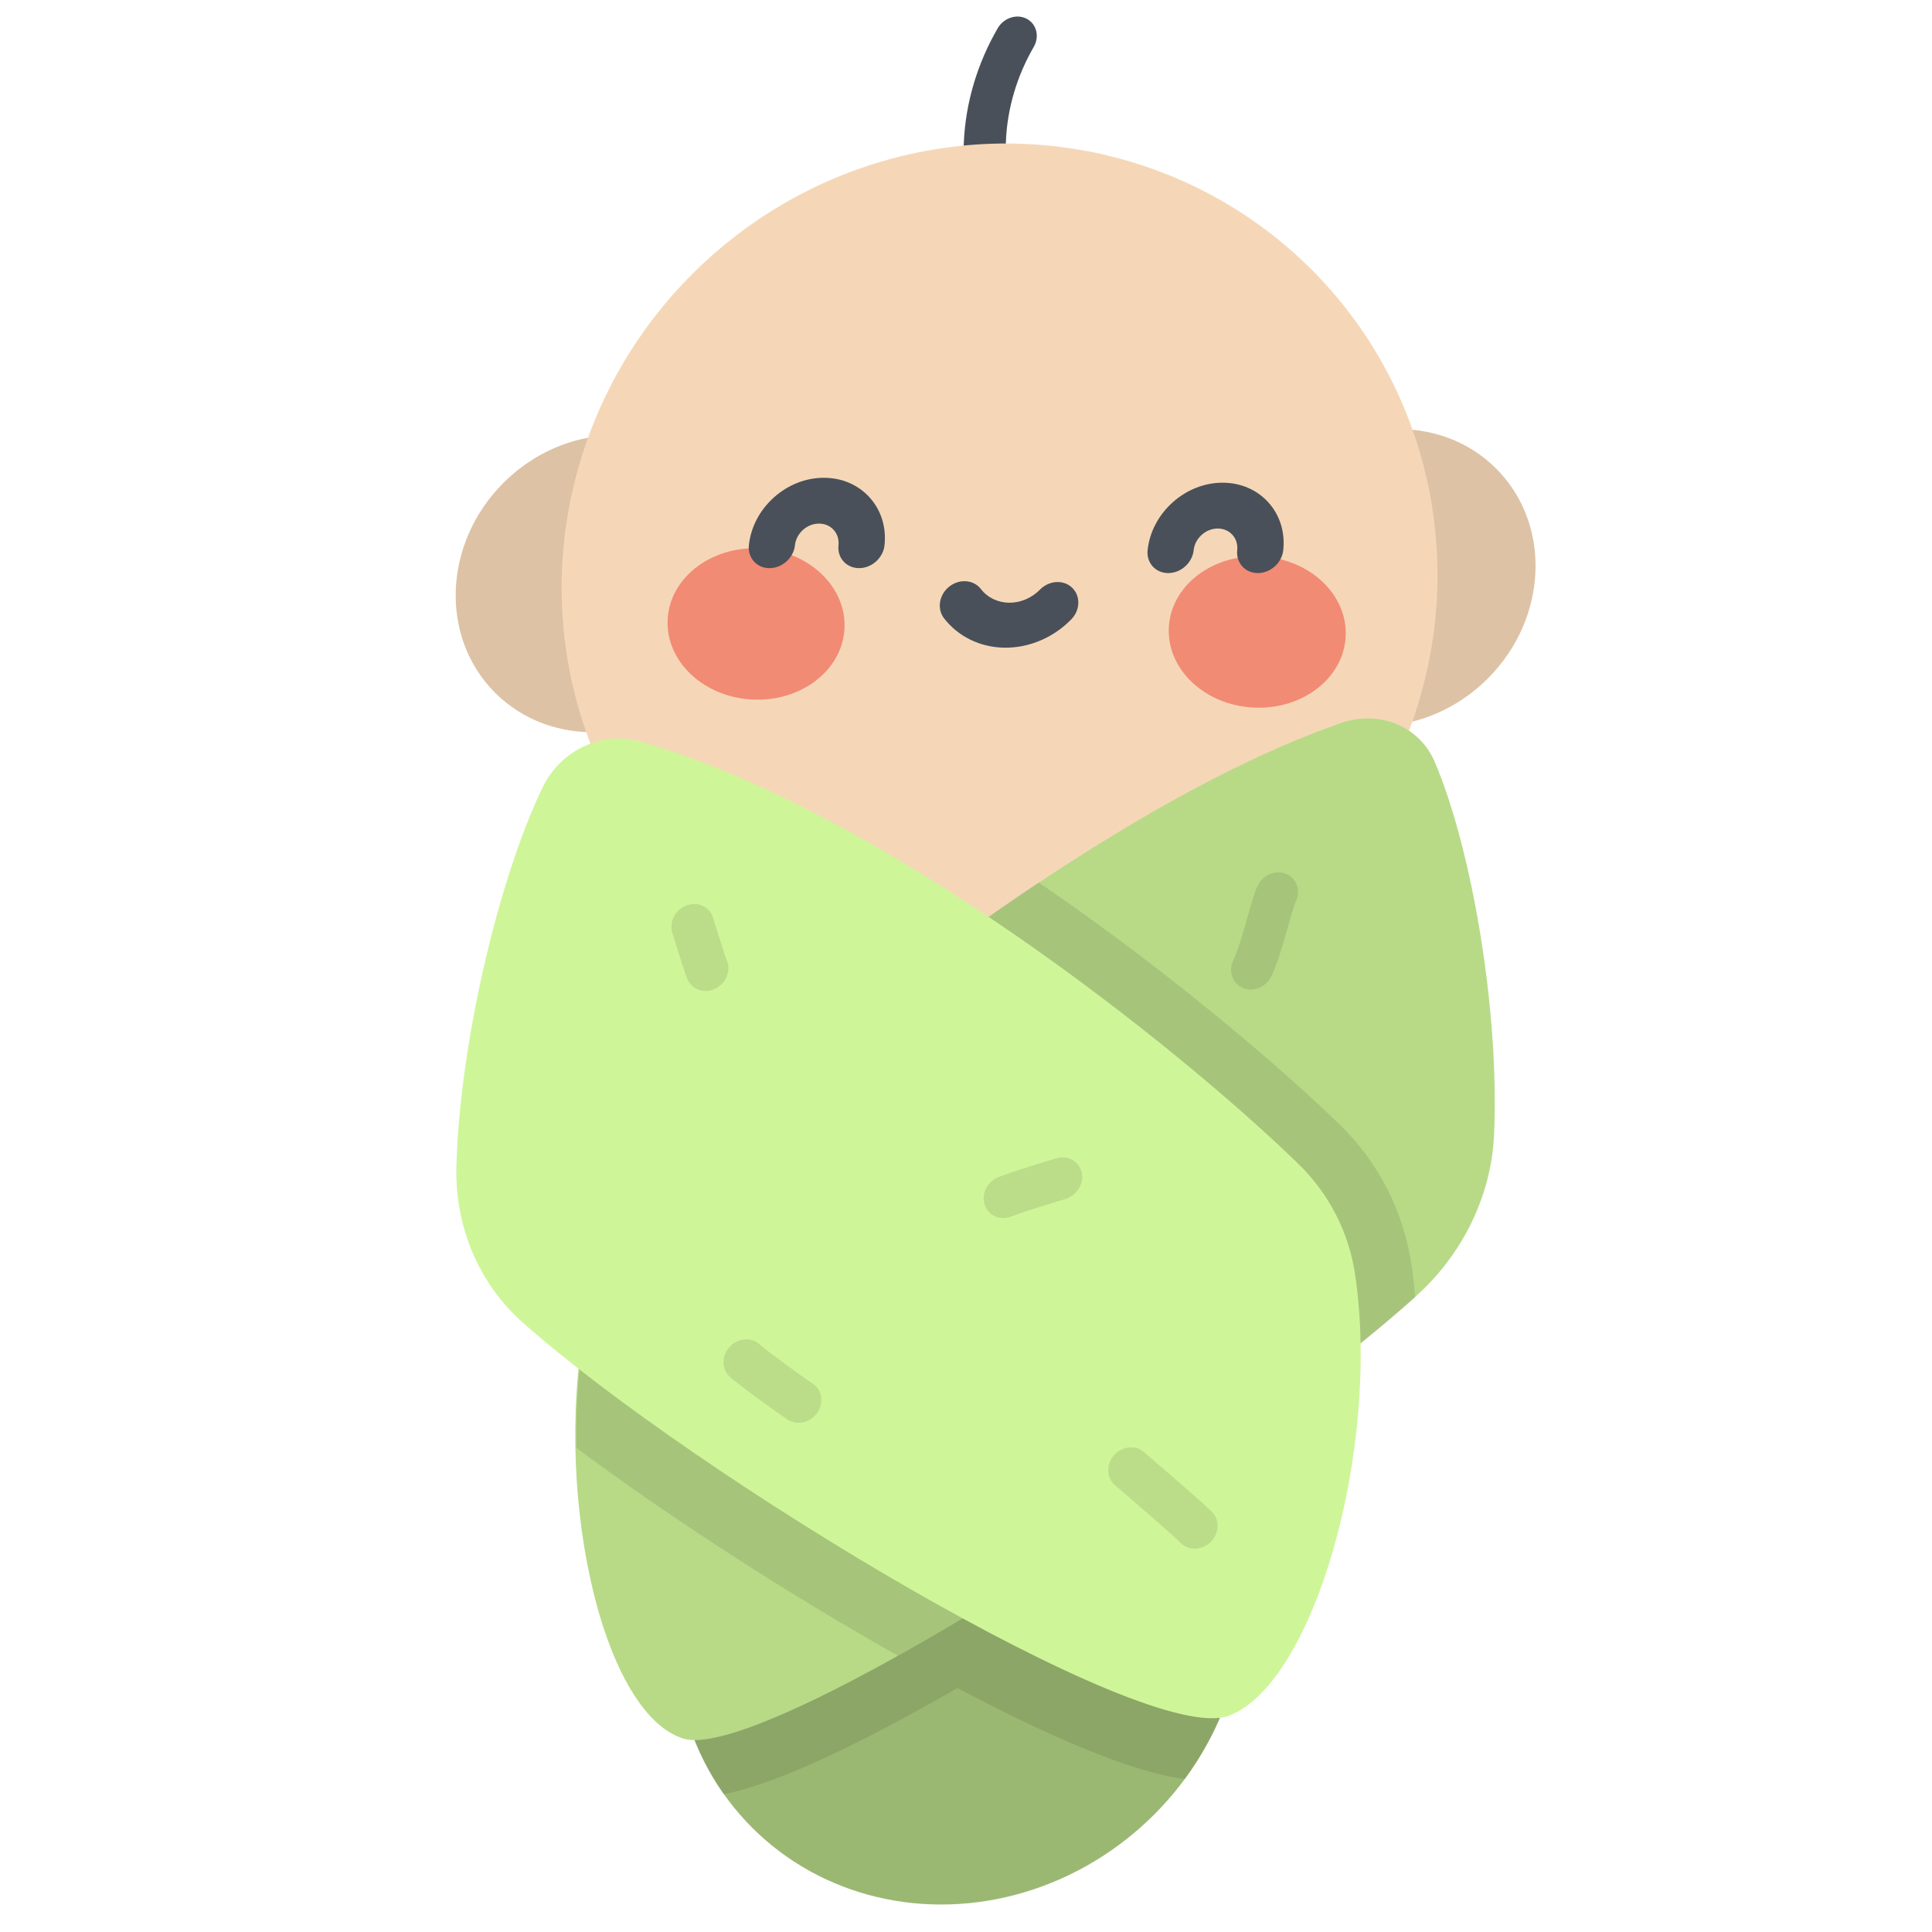 <?xml version="1.0" encoding="UTF-8"?>
<svg width="600px" height="600px" viewBox="0 0 600 600" version="1.1" xmlns="http://www.w3.org/2000/svg" xmlns:xlink="http://www.w3.org/1999/xlink">
    <!-- Generator: Sketch 50.2 (55047) - http://www.bohemiancoding.com/sketch -->
    <title>knallis</title>
    <desc>Created with Sketch.</desc>
    <defs></defs>
    <g id="knallis" stroke="none" stroke-width="1" fill="none" fill-rule="evenodd">
        <g id="Baby" transform="translate(303, 307.5) rotate(-45) translate(-303, -307.5) translate(70, 87)">
            <g id="Head" transform="translate(169.415, 0.396)">
                <path d="M239.968,53.041 C238.222,53.041 236.476,52.431 235.144,51.209 C232.479,48.764 232.479,44.803 235.144,42.359 L247.171,31.328 C256.18,23.066 267.41,16.975 279.645,13.716 C283.265,12.75 287.05,14.662 288.1,17.98 C289.151,21.3 287.07,24.771 283.45,25.735 C273.417,28.408 264.209,33.401 256.821,40.178 L244.793,51.209 C243.461,52.43 241.714,53.041 239.968,53.041 Z" id="Hair" fill="#495059" fill-rule="nonzero"></path>
                <g id="Ears" transform="translate(22.585, 4.604)" fill-rule="nonzero">
                    <ellipse id="Oval" fill="#F5D7B7" cx="48.709" cy="44.668" rx="47.933" ry="44.263"></ellipse>
                    <ellipse id="Oval" fill="#000000" opacity="0.1" cx="48.709" cy="44.668" rx="47.933" ry="44.263"></ellipse>
                    <ellipse id="Oval" fill="#F5D7B7" cx="221.896" cy="215.262" rx="47.933" ry="44.263"></ellipse>
                    <ellipse id="Oval" fill="#000000" opacity="0.1" cx="221.896" cy="215.262" rx="47.933" ry="44.263"></ellipse>
                </g>
                <ellipse id="Oval" fill="#F5D7B7" fill-rule="nonzero" cx="158.585" cy="135.604" rx="137" ry="135"></ellipse>
                <g id="Face" transform="translate(125.585, 143.604) rotate(3) translate(-125.585, -143.604) translate(7.585, 9.604)" fill-rule="nonzero">
                    <path d="M157.31,148 C150.086,148 143.133,145.38 137.995,140.671 C132.414,135.555 129.523,128.474 130.064,121.244 C130.341,117.551 133.837,114.759 137.859,115.016 C141.887,115.269 144.928,118.468 144.652,122.161 C144.401,125.525 145.743,128.817 148.334,131.192 C150.927,133.569 154.516,134.793 158.187,134.568 C162.213,134.328 165.706,137.102 165.983,140.794 C166.259,144.487 163.218,147.686 159.19,147.94 C158.561,147.98 157.935,148 157.31,148 Z" id="Shape" fill="#495059"></path>
                    <ellipse id="Oval" fill="#F28B74" transform="translate(85.5, 83.5) rotate(-45) translate(-85.5, -83.5) " cx="85.5" cy="83.5" rx="23.5" ry="27.5"></ellipse>
                    <ellipse id="Oval" fill="#F28B74" transform="translate(199.5, 189.5) rotate(135) translate(-199.5, -189.5) " cx="199.5" cy="189.5" rx="23.5" ry="27.5"></ellipse>
                    <path d="M126.199,94 C124.275,94 122.35,93.34 120.883,92.019 C117.946,89.375 117.946,85.091 120.883,82.449 C122.224,81.242 122.963,79.636 122.963,77.929 C122.963,76.22 122.224,74.615 120.883,73.407 C119.54,72.198 117.757,71.534 115.859,71.534 C113.961,71.534 112.178,72.198 110.836,73.407 C107.899,76.05 103.14,76.049 100.202,73.407 C97.266,70.765 97.266,66.48 100.202,63.837 C104.385,60.072 109.945,58 115.859,58 C121.774,58 127.335,60.072 131.516,63.837 C135.697,67.601 138,72.605 138,77.928 C138,83.249 135.697,88.254 131.515,92.018 C130.047,93.34 128.123,94 126.199,94 Z" id="Shape" fill="#495059"></path>
                    <path d="M217.199,178 C215.275,178 213.35,177.339 211.883,176.018 C208.946,173.374 208.946,169.089 211.883,166.446 C213.224,165.238 213.963,163.632 213.963,161.923 C213.963,160.215 213.224,158.608 211.883,157.401 C209.112,154.906 204.605,154.906 201.836,157.401 C198.899,160.043 194.138,160.043 191.202,157.401 C188.266,154.757 188.266,150.472 191.202,147.828 C199.835,140.057 213.881,140.057 222.515,147.828 C226.696,151.594 229,156.6 229,161.923 C229,167.247 226.697,172.253 222.515,176.018 C221.047,177.338 219.122,178 217.199,178 Z" id="Shape" fill="#495059"></path>
                </g>
            </g>
            <g id="Wrapping" transform="translate(0, 79)">
                <ellipse id="Oval" fill="#9BB872" fill-rule="nonzero" cx="91.178" cy="276.34" rx="91.178" ry="85.401"></ellipse>
                <path d="M155.629,336.788 C191.264,303.423 191.264,249.328 155.629,215.963 C119.993,182.598 62.215,182.598 26.58,215.963 C12.483,229.161 3.986,245.606 1.042,262.726 C8.47,267.672 18.849,272.466 32.915,277.559 C44.796,281.862 59.313,286.329 75.74,290.76 C80.473,306.141 85.244,319.733 89.839,330.856 C95.28,344.025 100.4,353.745 105.681,360.699 C123.967,357.941 141.532,349.986 155.629,336.788 Z" id="Shape" fill="#000000" fill-rule="nonzero" opacity="0.1"></path>
                <path d="M117.639,114.916 C173.401,115.538 299.425,127.888 371.978,163.12 C383.301,168.618 388.421,181.073 383.933,192.197 C372.553,220.401 342.523,262.074 315.035,287.144 C301.138,299.819 282.062,306.425 262.631,305.397 C185.95,301.341 16.762,265.111 4.436,241.632 C-8.084,217.783 31.247,156.419 78.261,126.018 C89.794,118.56 103.594,114.76 117.639,114.916 Z" id="Shape" fill="#CCF296" fill-rule="nonzero"></path>
                <path d="M117.639,114.916 C173.401,115.538 299.425,127.888 371.978,163.12 C383.301,168.618 388.421,181.073 383.933,192.197 C372.553,220.401 342.523,262.074 315.035,287.144 C301.138,299.819 282.062,306.425 262.631,305.397 C185.95,301.341 16.762,265.111 4.436,241.632 C-8.084,217.783 31.247,156.419 78.261,126.018 C89.794,118.56 103.594,114.76 117.639,114.916 Z" id="Shape" fill="#000000" fill-rule="nonzero" opacity="0.1"></path>
                <path d="M78.697,126.029 C66.647,133.827 55.105,143.664 44.807,154.379 C49.565,187.013 57.754,226.269 67.724,263.168 C68.404,265.687 69.089,268.166 69.776,270.621 C128.802,287.45 213.474,302.786 262.105,305.501 C264.191,303.006 266.195,300.483 268.099,297.934 C278.345,284.21 283.645,267.972 283.426,250.978 C283.136,228.393 279.928,181.802 270.498,131.697 C212.27,120.045 152.099,115.296 118.079,114.916 C104.032,114.761 90.231,118.565 78.697,126.029 Z" id="Shape" fill="#000000" fill-rule="nonzero" opacity="0.1"></path>
                <path d="M265.713,250.655 C265.044,198.558 251.741,80.816 213.794,13.031 C207.872,2.453 194.456,-2.331 182.475,1.862 C152.097,12.494 107.213,40.551 80.21,66.232 C66.558,79.216 59.443,97.038 60.55,115.192 C64.918,186.833 103.941,344.902 129.23,356.419 C154.917,368.117 221.012,331.37 253.756,287.446 C261.788,276.67 265.881,263.777 265.713,250.655 Z" id="Shape" fill="#CFF599" fill-rule="nonzero"></path>
                <g id="Fabric" opacity="0.1" transform="translate(93.783, 58.672)" fill="#000000" fill-rule="nonzero">
                    <path d="M10.313,140.969 C7.12,140.97 4.265,138.886 3.615,135.872 C3.033,133.173 0.312,116.66 0.312,113.459 C0.312,109.956 3.374,107.118 7.15,107.118 C10.915,107.118 13.968,109.939 13.988,113.426 C14.062,115.52 16.338,130.197 17.026,133.383 C17.767,136.817 15.366,140.159 11.663,140.846 C11.209,140.929 10.757,140.969 10.313,140.969 Z M13.988,113.459 L13.998,113.459 L13.988,113.459 Z" id="Shape"></path>
                    <path d="M84.741,25.734 C84.02,25.734 83.288,25.628 82.567,25.405 C78.984,24.297 77.054,20.688 78.248,17.365 C78.748,15.972 80.106,13.323 83.16,7.525 C84.005,5.921 84.803,4.406 85.092,3.813 C86.65,0.621 90.701,-0.795 94.142,0.65 C97.582,2.095 99.109,5.852 97.552,9.043 C97.179,9.807 96.416,11.256 95.449,13.092 C94.112,15.631 91.622,20.358 91.21,21.41 C90.256,24.064 87.598,25.734 84.741,25.734 Z" id="Shape"></path>
                    <path d="M116.555,149.289 C115.389,149.289 114.208,149.012 113.128,148.431 C109.784,146.63 100.443,141.677 97.416,140.397 C93.98,138.944 92.463,135.184 94.03,131.996 C95.596,128.809 99.651,127.402 103.088,128.856 C107.273,130.625 118.706,136.766 119.996,137.461 C123.262,139.22 124.373,143.101 122.476,146.13 C121.206,148.157 118.912,149.289 116.555,149.289 Z" id="Shape"></path>
                    <path d="M69.7,255.631 C65.923,255.631 62.862,252.793 62.862,249.29 C62.862,245.795 61.878,232.619 61.405,226.286 C61.253,224.254 61.138,222.718 61.094,222.048 C60.869,218.551 63.742,215.547 67.512,215.339 C71.292,215.108 74.521,217.795 74.747,221.29 C74.789,221.942 74.901,223.433 75.048,225.41 C75.77,235.061 76.538,245.66 76.538,249.29 C76.538,252.793 73.476,255.631 69.7,255.631 Z" id="Shape"></path>
                    <path d="M204.761,145.13 C201.941,145.13 199.302,143.5 198.311,140.893 C197.057,137.591 198.928,133.969 202.489,132.806 C205.11,131.95 211.259,128.532 215.328,126.271 C221.28,122.963 223.256,121.9 225.21,121.537 C228.912,120.853 232.517,123.077 233.257,126.511 C233.952,129.731 231.885,132.868 228.573,133.814 C227.55,134.265 224.566,135.924 222.359,137.151 C217.014,140.121 210.956,143.487 207.033,144.768 C206.282,145.014 205.515,145.13 204.761,145.13 Z M227.902,133.972 C227.899,133.972 227.897,133.973 227.894,133.974 C227.897,133.973 227.899,133.972 227.902,133.972 Z" id="Shape"></path>
                </g>
            </g>
        </g>
    </g>
</svg>